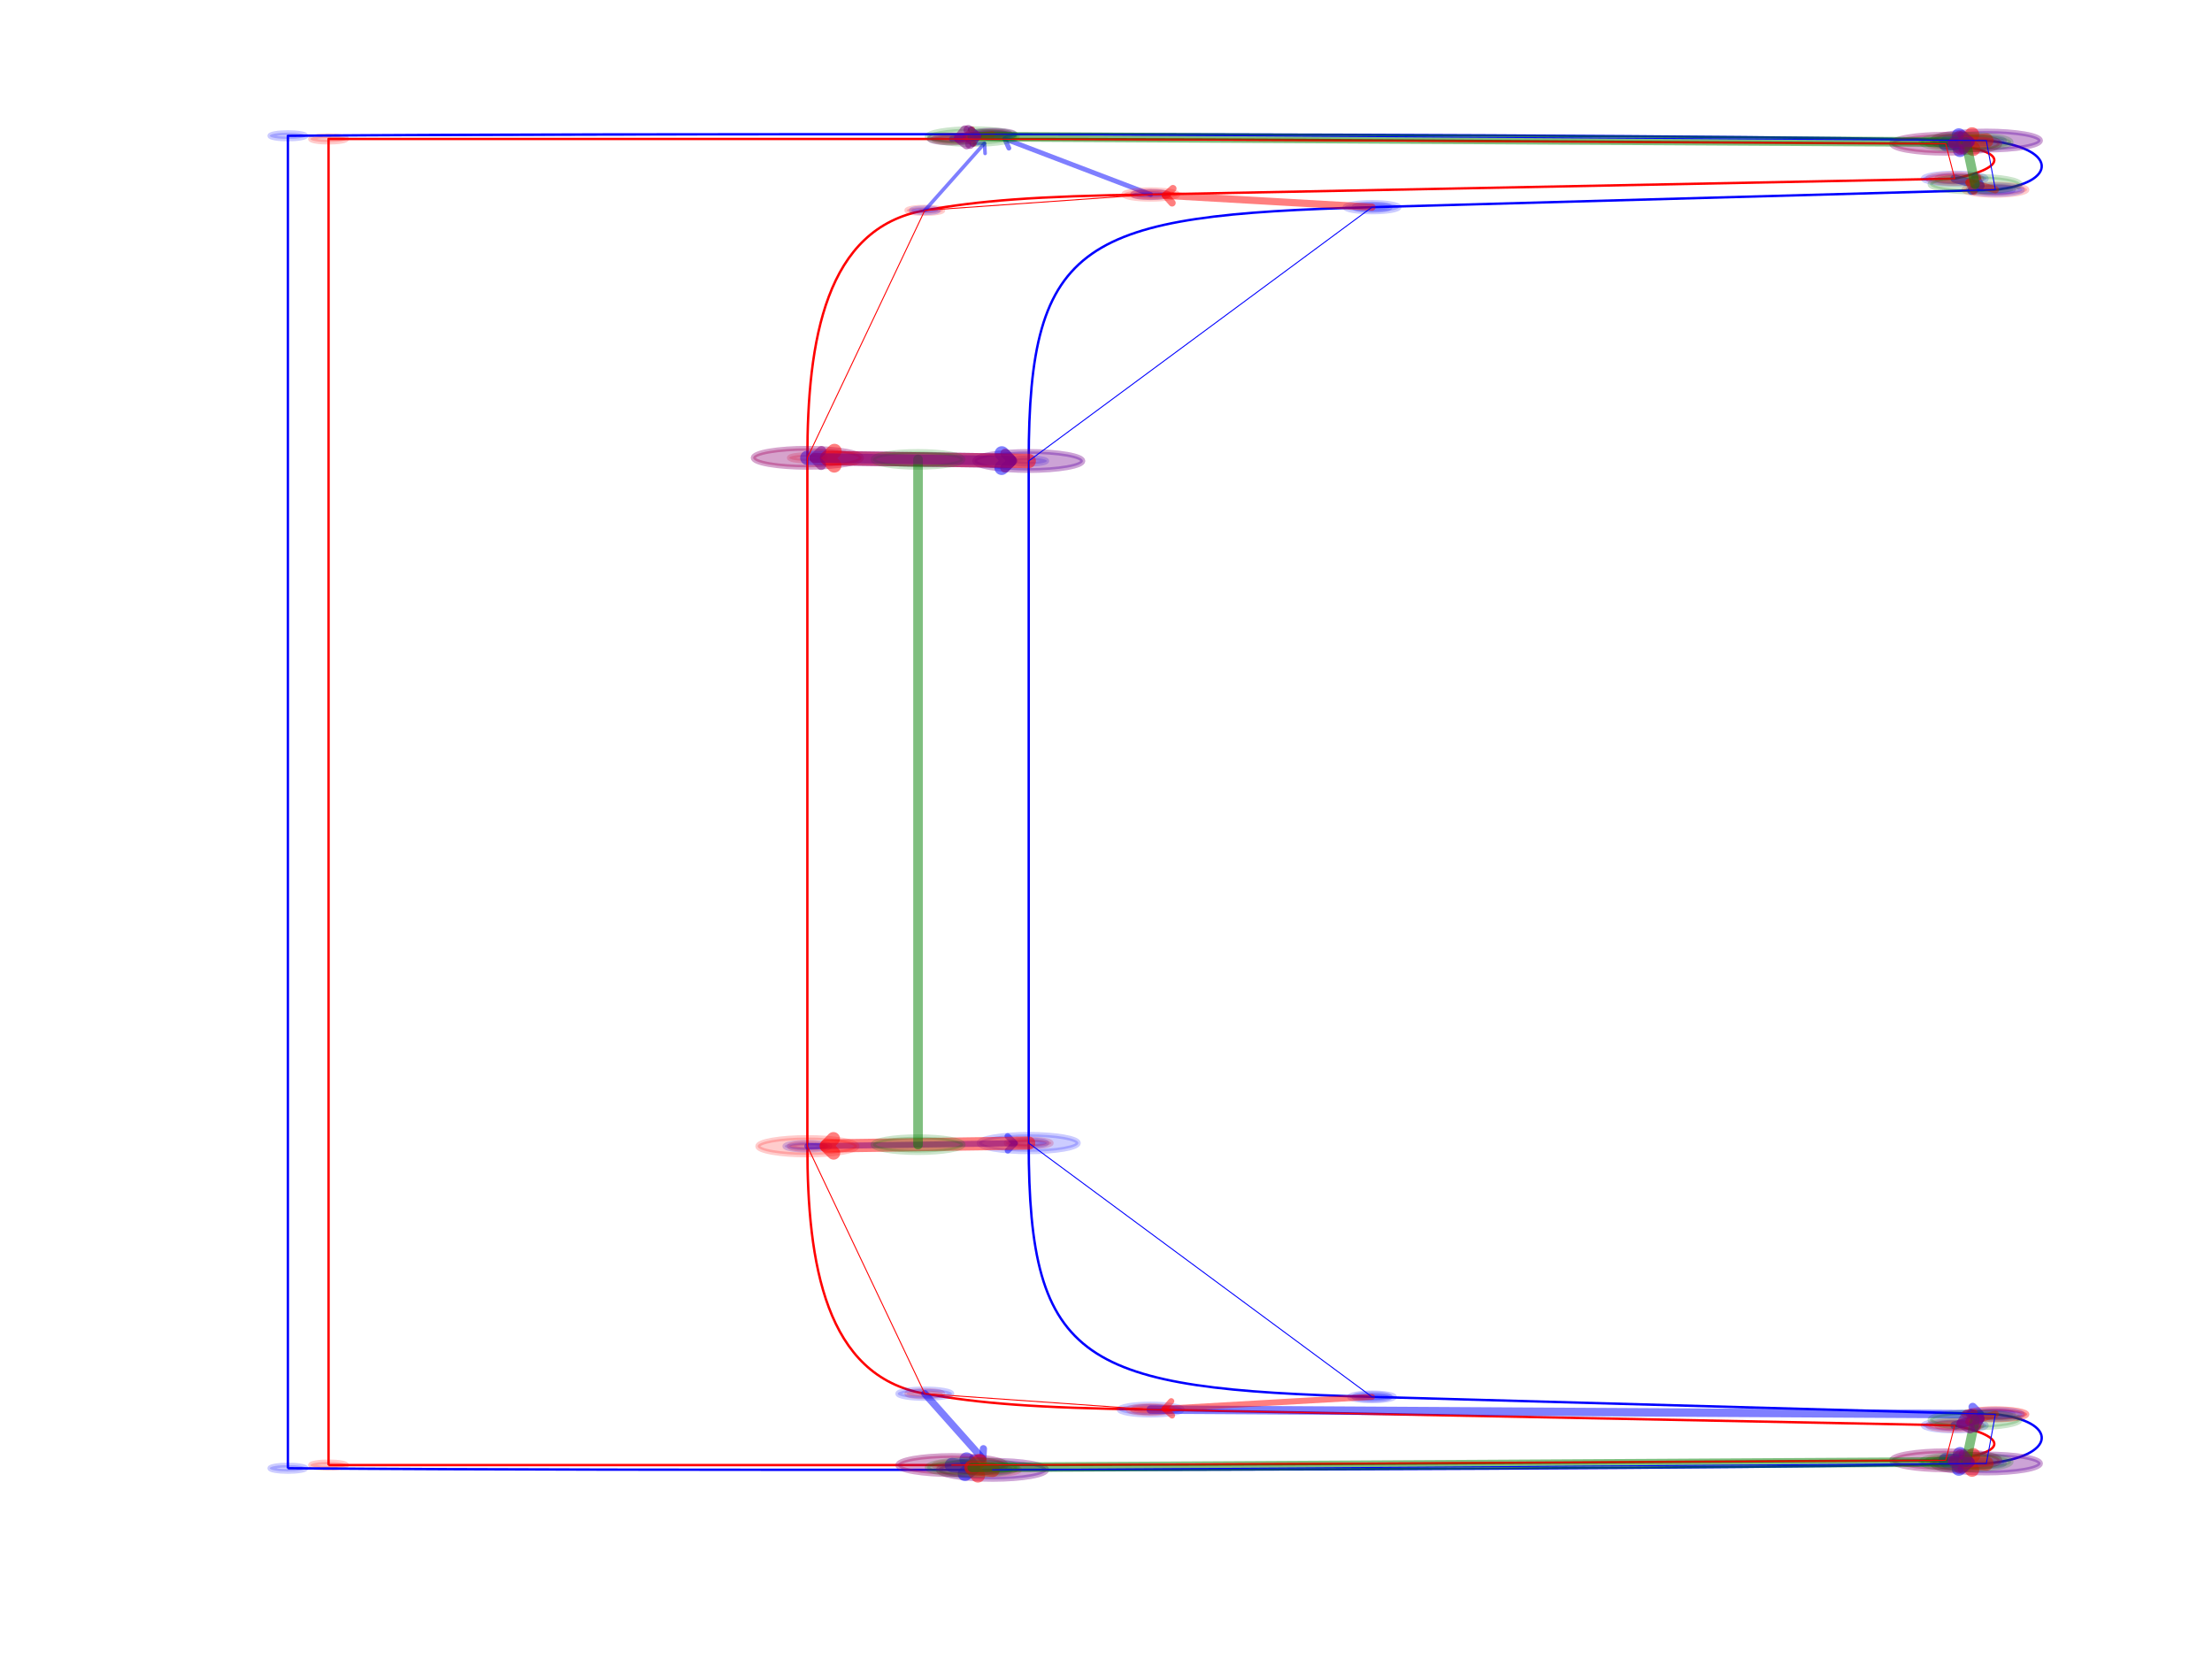 <?xml version="1.0" encoding="utf-8" standalone="no"?>
<!DOCTYPE svg PUBLIC "-//W3C//DTD SVG 1.1//EN"
  "http://www.w3.org/Graphics/SVG/1.1/DTD/svg11.dtd">
<!-- Created with matplotlib (http://matplotlib.org/) -->
<svg height="345.6pt" version="1.1" viewBox="0 0 460.8 345.6" width="460.8pt" xmlns="http://www.w3.org/2000/svg" xmlns:xlink="http://www.w3.org/1999/xlink">
 <defs>
  <style type="text/css">
*{stroke-linecap:butt;stroke-linejoin:round;}
  </style>
 </defs>
 <g id="figure_1">
  <g id="patch_1">
   <path d="M 0 345.6 
L 460.8 345.6 
L 460.8 0 
L 0 0 
z
" style="fill:#ffffff;"/>
  </g>
  <g id="axes_1">
   <g id="patch_2">
    <path clip-path="url(#pc1a2b2e5ee)" d="M 68.441 305.863 
C 69.44 305.863 70.397 305.793 71.103 305.669 
C 71.809 305.545 72.206 305.377 72.206 305.202 
C 72.206 305.026 71.809 304.858 71.103 304.734 
C 70.397 304.61 69.44 304.541 68.441 304.541 
C 67.443 304.541 66.486 304.61 65.78 304.734 
C 65.074 304.858 64.677 305.026 64.677 305.202 
C 64.677 305.377 65.074 305.545 65.78 305.669 
C 66.486 305.793 67.443 305.863 68.441 305.863 
z
" style="fill:#ff0000;opacity:0.2;stroke:#ff0000;stroke-linejoin:miter;"/>
   </g>
   <g id="patch_3">
    <path clip-path="url(#pc1a2b2e5ee)" d="M 68.441 29.611 
C 69.44 29.611 70.397 29.541 71.103 29.417 
C 71.809 29.293 72.206 29.125 72.206 28.95 
C 72.206 28.775 71.809 28.607 71.103 28.483 
C 70.397 28.359 69.44 28.289 68.441 28.289 
C 67.443 28.289 66.486 28.359 65.78 28.483 
C 65.074 28.607 64.677 28.775 64.677 28.95 
C 64.677 29.125 65.074 29.293 65.78 29.417 
C 66.486 29.541 67.443 29.611 68.441 29.611 
z
" style="fill:#ff0000;opacity:0.2;stroke:#ff0000;stroke-linejoin:miter;"/>
   </g>
   <g id="patch_4">
    <path clip-path="url(#pc1a2b2e5ee)" d="M 198.301 29.611 
C 199.299 29.611 200.256 29.541 200.962 29.417 
C 201.668 29.293 202.065 29.125 202.065 28.95 
C 202.065 28.775 201.668 28.607 200.962 28.483 
C 200.256 28.359 199.299 28.289 198.301 28.289 
C 197.303 28.289 196.345 28.359 195.639 28.483 
C 194.933 28.607 194.537 28.775 194.537 28.95 
C 194.537 29.125 194.933 29.293 195.639 29.417 
C 196.345 29.541 197.303 29.611 198.301 29.611 
z
" style="fill:#ff0000;opacity:0.2;stroke:#ff0000;stroke-linejoin:miter;"/>
   </g>
   <g id="patch_5">
    <path clip-path="url(#pc1a2b2e5ee)" d="M 405.323 30.602 
C 406.321 30.602 407.279 30.533 407.984 30.409 
C 408.69 30.285 409.087 30.117 409.087 29.941 
C 409.087 29.766 408.69 29.598 407.984 29.474 
C 407.279 29.35 406.321 29.28 405.323 29.28 
C 404.325 29.28 403.367 29.35 402.661 29.474 
C 401.955 29.598 401.559 29.766 401.559 29.941 
C 401.559 30.117 401.955 30.285 402.661 30.409 
C 403.367 30.533 404.325 30.602 405.323 30.602 
z
" style="fill:#ff0000;opacity:0.2;stroke:#ff0000;stroke-linejoin:miter;"/>
   </g>
   <g id="patch_6">
    <path clip-path="url(#pc1a2b2e5ee)" d="M 407.205 37.872 
C 408.203 37.872 409.161 37.802 409.866 37.678 
C 410.572 37.555 410.969 37.386 410.969 37.211 
C 410.969 37.036 410.572 36.868 409.866 36.744 
C 409.161 36.62 408.203 36.55 407.205 36.55 
C 406.207 36.55 405.249 36.62 404.543 36.744 
C 403.837 36.868 403.441 37.036 403.441 37.211 
C 403.441 37.386 403.837 37.555 404.543 37.678 
C 405.249 37.802 406.207 37.872 407.205 37.872 
z
" style="fill:#ff0000;opacity:0.2;stroke:#ff0000;stroke-linejoin:miter;"/>
   </g>
   <g id="patch_7">
    <path clip-path="url(#pc1a2b2e5ee)" d="M 239.705 41.176 
C 240.703 41.176 241.661 41.107 242.367 40.983 
C 243.073 40.859 243.469 40.691 243.469 40.516 
C 243.469 40.34 243.073 40.172 242.367 40.048 
C 241.661 39.924 240.703 39.855 239.705 39.855 
C 238.707 39.855 237.749 39.924 237.044 40.048 
C 236.338 40.172 235.941 40.34 235.941 40.516 
C 235.941 40.691 236.338 40.859 237.044 40.983 
C 237.749 41.107 238.707 41.176 239.705 41.176 
z
" style="fill:#ff0000;opacity:0.2;stroke:#ff0000;stroke-linejoin:miter;"/>
   </g>
   <g id="patch_8">
    <path clip-path="url(#pc1a2b2e5ee)" d="M 192.655 44.481 
C 193.653 44.481 194.61 44.411 195.316 44.287 
C 196.022 44.163 196.419 43.995 196.419 43.82 
C 196.419 43.645 196.022 43.477 195.316 43.353 
C 194.61 43.229 193.653 43.159 192.655 43.159 
C 191.656 43.159 190.699 43.229 189.993 43.353 
C 189.287 43.477 188.891 43.645 188.891 43.82 
C 188.891 43.995 189.287 44.163 189.993 44.287 
C 190.699 44.411 191.656 44.481 192.655 44.481 
z
" style="fill:#ff0000;opacity:0.2;stroke:#ff0000;stroke-linejoin:miter;"/>
   </g>
   <g id="patch_9">
    <path clip-path="url(#pc1a2b2e5ee)" d="M 168.188 96.03 
C 169.187 96.03 170.144 95.961 170.85 95.837 
C 171.556 95.713 171.952 95.545 171.952 95.369 
C 171.952 95.194 171.556 95.026 170.85 94.902 
C 170.144 94.778 169.187 94.709 168.188 94.709 
C 167.19 94.709 166.233 94.778 165.527 94.902 
C 164.821 95.026 164.424 95.194 164.424 95.369 
C 164.424 95.545 164.821 95.713 165.527 95.837 
C 166.233 95.961 167.19 96.03 168.188 96.03 
z
" style="fill:#ff0000;opacity:0.2;stroke:#ff0000;stroke-linejoin:miter;"/>
   </g>
   <g id="patch_10">
    <path clip-path="url(#pc1a2b2e5ee)" d="M 168.188 239.443 
C 169.187 239.443 170.144 239.374 170.85 239.25 
C 171.556 239.126 171.952 238.958 171.952 238.782 
C 171.952 238.607 171.556 238.439 170.85 238.315 
C 170.144 238.191 169.187 238.121 168.188 238.121 
C 167.19 238.121 166.233 238.191 165.527 238.315 
C 164.821 238.439 164.424 238.607 164.424 238.782 
C 164.424 238.958 164.821 239.126 165.527 239.25 
C 166.233 239.374 167.19 239.443 168.188 239.443 
z
" style="fill:#ff0000;opacity:0.2;stroke:#ff0000;stroke-linejoin:miter;"/>
   </g>
   <g id="patch_11">
    <path clip-path="url(#pc1a2b2e5ee)" d="M 192.655 290.993 
C 193.653 290.993 194.61 290.923 195.316 290.799 
C 196.022 290.675 196.419 290.507 196.419 290.332 
C 196.419 290.156 196.022 289.988 195.316 289.864 
C 194.61 289.74 193.653 289.671 192.655 289.671 
C 191.656 289.671 190.699 289.74 189.993 289.864 
C 189.287 289.988 188.891 290.156 188.891 290.332 
C 188.891 290.507 189.287 290.675 189.993 290.799 
C 190.699 290.923 191.656 290.993 192.655 290.993 
z
" style="fill:#ff0000;opacity:0.2;stroke:#ff0000;stroke-linejoin:miter;"/>
   </g>
   <g id="patch_12">
    <path clip-path="url(#pc1a2b2e5ee)" d="M 239.705 294.297 
C 240.703 294.297 241.661 294.227 242.367 294.103 
C 243.073 293.98 243.469 293.811 243.469 293.636 
C 243.469 293.461 243.073 293.293 242.367 293.169 
C 241.661 293.045 240.703 292.975 239.705 292.975 
C 238.707 292.975 237.749 293.045 237.044 293.169 
C 236.338 293.293 235.941 293.461 235.941 293.636 
C 235.941 293.811 236.338 293.98 237.044 294.103 
C 237.749 294.227 238.707 294.297 239.705 294.297 
z
" style="fill:#ff0000;opacity:0.2;stroke:#ff0000;stroke-linejoin:miter;"/>
   </g>
   <g id="patch_13">
    <path clip-path="url(#pc1a2b2e5ee)" d="M 407.205 297.601 
C 408.203 297.601 409.161 297.532 409.866 297.408 
C 410.572 297.284 410.969 297.116 410.969 296.941 
C 410.969 296.765 410.572 296.597 409.866 296.473 
C 409.161 296.349 408.203 296.28 407.205 296.28 
C 406.207 296.28 405.249 296.349 404.543 296.473 
C 403.837 296.597 403.441 296.765 403.441 296.941 
C 403.441 297.116 403.837 297.284 404.543 297.408 
C 405.249 297.532 406.207 297.601 407.205 297.601 
z
" style="fill:#ff0000;opacity:0.2;stroke:#ff0000;stroke-linejoin:miter;"/>
   </g>
   <g id="patch_14">
    <path clip-path="url(#pc1a2b2e5ee)" d="M 405.323 304.871 
C 406.321 304.871 407.279 304.802 407.984 304.678 
C 408.69 304.554 409.087 304.386 409.087 304.21 
C 409.087 304.035 408.69 303.867 407.984 303.743 
C 407.279 303.619 406.321 303.549 405.323 303.549 
C 404.325 303.549 403.367 303.619 402.661 303.743 
C 401.955 303.867 401.559 304.035 401.559 304.21 
C 401.559 304.386 401.955 304.554 402.661 304.678 
C 403.367 304.802 404.325 304.871 405.323 304.871 
z
" style="fill:#ff0000;opacity:0.2;stroke:#ff0000;stroke-linejoin:miter;"/>
   </g>
   <g id="patch_15">
    <path clip-path="url(#pc1a2b2e5ee)" d="M 198.301 305.863 
C 199.299 305.863 200.256 305.793 200.962 305.669 
C 201.668 305.545 202.065 305.377 202.065 305.202 
C 202.065 305.026 201.668 304.858 200.962 304.734 
C 200.256 304.61 199.299 304.541 198.301 304.541 
C 197.303 304.541 196.345 304.61 195.639 304.734 
C 194.933 304.858 194.537 305.026 194.537 305.202 
C 194.537 305.377 194.933 305.545 195.639 305.669 
C 196.345 305.793 197.303 305.863 198.301 305.863 
z
" style="fill:#ff0000;opacity:0.2;stroke:#ff0000;stroke-linejoin:miter;"/>
   </g>
   <g id="patch_16">
    <path clip-path="url(#pc1a2b2e5ee)" d="M 59.972 306.523 
C 60.971 306.523 61.928 306.454 62.634 306.33 
C 63.34 306.206 63.736 306.038 63.736 305.863 
C 63.736 305.687 63.34 305.519 62.634 305.395 
C 61.928 305.271 60.971 305.202 59.972 305.202 
C 58.974 305.202 58.017 305.271 57.311 305.395 
C 56.605 305.519 56.208 305.687 56.208 305.863 
C 56.208 306.038 56.605 306.206 57.311 306.33 
C 58.017 306.454 58.974 306.523 59.972 306.523 
z
" style="fill:#0000ff;opacity:0.2;stroke:#0000ff;stroke-linejoin:miter;"/>
   </g>
   <g id="patch_17">
    <path clip-path="url(#pc1a2b2e5ee)" d="M 59.972 28.95 
C 60.971 28.95 61.928 28.88 62.634 28.756 
C 63.34 28.633 63.736 28.464 63.736 28.289 
C 63.736 28.114 63.34 27.946 62.634 27.822 
C 61.928 27.698 60.971 27.628 59.972 27.628 
C 58.974 27.628 58.017 27.698 57.311 27.822 
C 56.605 27.946 56.208 28.114 56.208 28.289 
C 56.208 28.464 56.605 28.633 57.311 28.756 
C 58.017 28.88 58.974 28.95 59.972 28.95 
z
" style="fill:#0000ff;opacity:0.2;stroke:#0000ff;stroke-linejoin:miter;"/>
   </g>
   <g id="patch_18">
    <path clip-path="url(#pc1a2b2e5ee)" d="M 206.77 28.62 
C 207.768 28.62 208.726 28.55 209.431 28.426 
C 210.137 28.302 210.534 28.134 210.534 27.959 
C 210.534 27.783 210.137 27.615 209.431 27.491 
C 208.726 27.367 207.768 27.298 206.77 27.298 
C 205.772 27.298 204.814 27.367 204.108 27.491 
C 203.402 27.615 203.006 27.783 203.006 27.959 
C 203.006 28.134 203.402 28.302 204.108 28.426 
C 204.814 28.55 205.772 28.62 206.77 28.62 
z
" style="fill:#0000ff;opacity:0.2;stroke:#0000ff;stroke-linejoin:miter;"/>
   </g>
   <g id="patch_19">
    <path clip-path="url(#pc1a2b2e5ee)" d="M 413.792 29.941 
C 414.79 29.941 415.748 29.872 416.453 29.748 
C 417.159 29.624 417.556 29.456 417.556 29.28 
C 417.556 29.105 417.159 28.937 416.453 28.813 
C 415.748 28.689 414.79 28.62 413.792 28.62 
C 412.794 28.62 411.836 28.689 411.13 28.813 
C 410.424 28.937 410.028 29.105 410.028 29.28 
C 410.028 29.456 410.424 29.624 411.13 29.748 
C 411.836 29.872 412.794 29.941 413.792 29.941 
z
" style="fill:#0000ff;opacity:0.2;stroke:#0000ff;stroke-linejoin:miter;"/>
   </g>
   <g id="patch_20">
    <path clip-path="url(#pc1a2b2e5ee)" d="M 415.674 40.185 
C 416.672 40.185 417.63 40.116 418.335 39.992 
C 419.041 39.868 419.438 39.7 419.438 39.524 
C 419.438 39.349 419.041 39.181 418.335 39.057 
C 417.63 38.933 416.672 38.863 415.674 38.863 
C 414.676 38.863 413.718 38.933 413.012 39.057 
C 412.306 39.181 411.91 39.349 411.91 39.524 
C 411.91 39.7 412.306 39.868 413.012 39.992 
C 413.718 40.116 414.676 40.185 415.674 40.185 
z
" style="fill:#0000ff;opacity:0.2;stroke:#0000ff;stroke-linejoin:miter;"/>
   </g>
   <g id="patch_21">
    <path clip-path="url(#pc1a2b2e5ee)" d="M 285.815 43.82 
C 286.813 43.82 287.77 43.75 288.476 43.626 
C 289.182 43.503 289.579 43.334 289.579 43.159 
C 289.579 42.984 289.182 42.816 288.476 42.692 
C 287.77 42.568 286.813 42.498 285.815 42.498 
C 284.816 42.498 283.859 42.568 283.153 42.692 
C 282.447 42.816 282.051 42.984 282.051 43.159 
C 282.051 43.334 282.447 43.503 283.153 43.626 
C 283.859 43.75 284.816 43.82 285.815 43.82 
z
" style="fill:#0000ff;opacity:0.2;stroke:#0000ff;stroke-linejoin:miter;"/>
   </g>
   <g id="patch_22">
    <path clip-path="url(#pc1a2b2e5ee)" d="M 214.298 96.691 
C 215.296 96.691 216.254 96.622 216.959 96.498 
C 217.665 96.374 218.062 96.206 218.062 96.03 
C 218.062 95.855 217.665 95.687 216.959 95.563 
C 216.254 95.439 215.296 95.369 214.298 95.369 
C 213.3 95.369 212.342 95.439 211.636 95.563 
C 210.93 95.687 210.534 95.855 210.534 96.03 
C 210.534 96.206 210.93 96.374 211.636 96.498 
C 212.342 96.622 213.3 96.691 214.298 96.691 
z
" style="fill:#0000ff;opacity:0.2;stroke:#0000ff;stroke-linejoin:miter;"/>
   </g>
   <g id="patch_23">
    <path clip-path="url(#pc1a2b2e5ee)" d="M 214.298 238.782 
C 215.296 238.782 216.254 238.713 216.959 238.589 
C 217.665 238.465 218.062 238.297 218.062 238.121 
C 218.062 237.946 217.665 237.778 216.959 237.654 
C 216.254 237.53 215.296 237.461 214.298 237.461 
C 213.3 237.461 212.342 237.53 211.636 237.654 
C 210.93 237.778 210.534 237.946 210.534 238.121 
C 210.534 238.297 210.93 238.465 211.636 238.589 
C 212.342 238.713 213.3 238.782 214.298 238.782 
z
" style="fill:#0000ff;opacity:0.2;stroke:#0000ff;stroke-linejoin:miter;"/>
   </g>
   <g id="patch_24">
    <path clip-path="url(#pc1a2b2e5ee)" d="M 285.815 291.653 
C 286.813 291.653 287.77 291.584 288.476 291.46 
C 289.182 291.336 289.579 291.168 289.579 290.993 
C 289.579 290.817 289.182 290.649 288.476 290.525 
C 287.77 290.401 286.813 290.332 285.815 290.332 
C 284.816 290.332 283.859 290.401 283.153 290.525 
C 282.447 290.649 282.051 290.817 282.051 290.993 
C 282.051 291.168 282.447 291.336 283.153 291.46 
C 283.859 291.584 284.816 291.653 285.815 291.653 
z
" style="fill:#0000ff;opacity:0.2;stroke:#0000ff;stroke-linejoin:miter;"/>
   </g>
   <g id="patch_25">
    <path clip-path="url(#pc1a2b2e5ee)" d="M 415.674 295.288 
C 416.672 295.288 417.63 295.219 418.335 295.095 
C 419.041 294.971 419.438 294.803 419.438 294.627 
C 419.438 294.452 419.041 294.284 418.335 294.16 
C 417.63 294.036 416.672 293.967 415.674 293.967 
C 414.676 293.967 413.718 294.036 413.012 294.16 
C 412.306 294.284 411.91 294.452 411.91 294.627 
C 411.91 294.803 412.306 294.971 413.012 295.095 
C 413.718 295.219 414.676 295.288 415.674 295.288 
z
" style="fill:#0000ff;opacity:0.2;stroke:#0000ff;stroke-linejoin:miter;"/>
   </g>
   <g id="patch_26">
    <path clip-path="url(#pc1a2b2e5ee)" d="M 413.792 305.532 
C 414.79 305.532 415.748 305.463 416.453 305.339 
C 417.159 305.215 417.556 305.047 417.556 304.871 
C 417.556 304.696 417.159 304.528 416.453 304.404 
C 415.748 304.28 414.79 304.21 413.792 304.21 
C 412.794 304.21 411.836 304.28 411.13 304.404 
C 410.424 304.528 410.028 304.696 410.028 304.871 
C 410.028 305.047 410.424 305.215 411.13 305.339 
C 411.836 305.463 412.794 305.532 413.792 305.532 
z
" style="fill:#0000ff;opacity:0.2;stroke:#0000ff;stroke-linejoin:miter;"/>
   </g>
   <g id="patch_27">
    <path clip-path="url(#pc1a2b2e5ee)" d="M 206.77 306.854 
C 207.768 306.854 208.726 306.784 209.431 306.66 
C 210.137 306.536 210.534 306.368 210.534 306.193 
C 210.534 306.018 210.137 305.85 209.431 305.726 
C 208.726 305.602 207.768 305.532 206.77 305.532 
C 205.772 305.532 204.814 305.602 204.108 305.726 
C 203.402 305.85 203.006 306.018 203.006 306.193 
C 203.006 306.368 203.402 306.536 204.108 306.66 
C 204.814 306.784 205.772 306.854 206.77 306.854 
z
" style="fill:#0000ff;opacity:0.2;stroke:#0000ff;stroke-linejoin:miter;"/>
   </g>
   <g id="patch_28">
    <path clip-path="url(#pc1a2b2e5ee)" d="M 68.441 305.202 
L 68.441 28.95 
L 198.301 28.95 
C 267.935 28.95 335.688 29.611 405.323 29.941 
C 418.497 31.263 418.497 34.898 407.205 37.211 
L 239.705 40.516 
C 215.239 40.846 203.947 41.837 192.655 43.82 
C 171.952 47.455 168.188 70.916 168.188 95.369 
L 168.188 238.782 
C 168.188 263.235 171.952 286.697 192.655 290.332 
C 203.947 292.314 215.239 293.306 239.705 293.636 
L 407.205 296.941 
C 418.497 299.254 418.497 302.889 405.323 304.21 
C 335.688 304.541 267.935 305.202 198.301 305.202 
L 68.441 305.202 
" style="fill:none;stroke:#ff0000;stroke-linejoin:miter;stroke-width:0.5;"/>
   </g>
   <g id="patch_29">
    <path clip-path="url(#pc1a2b2e5ee)" d="M 59.972 305.863 
L 59.972 28.289 
C 103.259 27.959 144.663 27.959 206.77 27.959 
C 310.281 27.959 385.562 28.62 413.792 29.28 
C 428.848 30.602 428.848 38.202 415.674 39.524 
L 285.815 43.159 
C 225.59 44.811 214.298 49.768 214.298 96.03 
L 214.298 238.121 
C 214.298 284.384 225.59 289.34 285.815 290.993 
L 415.674 294.627 
C 428.848 295.949 428.848 303.549 413.792 304.871 
C 385.562 305.532 310.281 306.193 206.77 306.193 
C 144.663 306.193 103.259 306.193 59.972 305.863 
" style="fill:none;stroke:#0000ff;stroke-linejoin:miter;stroke-width:0.5;"/>
   </g>
   <g id="patch_30">
    <path clip-path="url(#pc1a2b2e5ee)" d="M 198.301 29.776 
C 199.549 29.776 200.745 29.689 201.628 29.534 
C 202.51 29.379 203.006 29.169 203.006 28.95 
C 203.006 28.731 202.51 28.521 201.628 28.366 
C 200.745 28.211 199.549 28.124 198.301 28.124 
C 197.053 28.124 195.856 28.211 194.974 28.366 
C 194.091 28.521 193.596 28.731 193.596 28.95 
C 193.596 29.169 194.091 29.379 194.974 29.534 
C 195.856 29.689 197.053 29.776 198.301 29.776 
z
" style="fill:#0000ff;opacity:0.2;stroke:#0000ff;stroke-linejoin:miter;"/>
   </g>
   <g id="patch_31">
    <path clip-path="url(#pc1a2b2e5ee)" d="M 206.77 28.785 
C 208.018 28.785 209.214 28.698 210.097 28.543 
C 210.979 28.388 211.475 28.178 211.475 27.959 
C 211.475 27.74 210.979 27.529 210.097 27.375 
C 209.214 27.22 208.018 27.133 206.77 27.133 
C 205.522 27.133 204.325 27.22 203.443 27.375 
C 202.561 27.529 202.065 27.74 202.065 27.959 
C 202.065 28.178 202.561 28.388 203.443 28.543 
C 204.325 28.698 205.522 28.785 206.77 28.785 
z
" style="fill:#ff0000;opacity:0.2;stroke:#ff0000;stroke-linejoin:miter;"/>
   </g>
   <g id="patch_32">
    <path d="M 198.301 28.95 
Q 201.541 28.571 203.903 28.294 
" style="fill:none;opacity:0.5;stroke:#0000ff;stroke-linecap:round;stroke-width:1.25;"/>
    <path d="M 202.239 26.979 
L 203.903 28.294 
L 202.587 29.959 
" style="fill:none;opacity:0.5;stroke:#0000ff;stroke-linecap:round;stroke-width:1.25;"/>
   </g>
   <g id="patch_33">
    <path clip-path="url(#pc1a2b2e5ee)" d="M 405.323 31.924 
C 408.317 31.924 411.19 31.715 413.308 31.343 
C 415.425 30.972 416.615 30.467 416.615 29.941 
C 416.615 29.416 415.425 28.911 413.308 28.539 
C 411.19 28.168 408.317 27.959 405.323 27.959 
C 402.328 27.959 399.456 28.168 397.338 28.539 
C 395.22 28.911 394.031 29.416 394.031 29.941 
C 394.031 30.467 395.22 30.972 397.338 31.343 
C 399.456 31.715 402.328 31.924 405.323 31.924 
z
" style="fill:#0000ff;opacity:0.2;stroke:#0000ff;stroke-linejoin:miter;"/>
   </g>
   <g id="patch_34">
    <path clip-path="url(#pc1a2b2e5ee)" d="M 413.792 31.263 
C 416.787 31.263 419.659 31.054 421.777 30.682 
C 423.894 30.311 425.084 29.806 425.084 29.28 
C 425.084 28.755 423.894 28.25 421.777 27.879 
C 419.659 27.507 416.787 27.298 413.792 27.298 
C 410.797 27.298 407.925 27.507 405.807 27.879 
C 403.69 28.25 402.5 28.755 402.5 29.28 
C 402.5 29.806 403.69 30.311 405.807 30.682 
C 407.925 31.054 410.797 31.263 413.792 31.263 
z
" style="fill:#ff0000;opacity:0.2;stroke:#ff0000;stroke-linejoin:miter;"/>
   </g>
   <g id="patch_35">
    <path d="M 405.323 29.941 
Q 408.559 29.689 409.68 29.601 
" style="fill:none;opacity:0.5;stroke:#0000ff;stroke-linecap:round;stroke-width:3;"/>
    <path d="M 408.067 28.223 
L 409.68 29.601 
L 408.301 31.214 
" style="fill:none;opacity:0.5;stroke:#0000ff;stroke-linecap:round;stroke-width:3;"/>
   </g>
   <g id="patch_36">
    <path clip-path="url(#pc1a2b2e5ee)" d="M 407.205 38.368 
C 408.952 38.368 410.627 38.246 411.863 38.029 
C 413.098 37.812 413.792 37.518 413.792 37.211 
C 413.792 36.904 413.098 36.61 411.863 36.393 
C 410.627 36.176 408.952 36.055 407.205 36.055 
C 405.458 36.055 403.782 36.176 402.547 36.393 
C 401.312 36.61 400.618 36.904 400.618 37.211 
C 400.618 37.518 401.312 37.812 402.547 38.029 
C 403.782 38.246 405.458 38.368 407.205 38.368 
z
" style="fill:#0000ff;opacity:0.2;stroke:#0000ff;stroke-linejoin:miter;"/>
   </g>
   <g id="patch_37">
    <path clip-path="url(#pc1a2b2e5ee)" d="M 415.674 40.681 
C 417.421 40.681 419.096 40.559 420.332 40.342 
C 421.567 40.125 422.261 39.831 422.261 39.524 
C 422.261 39.218 421.567 38.923 420.332 38.706 
C 419.096 38.49 417.421 38.368 415.674 38.368 
C 413.927 38.368 412.251 38.49 411.016 38.706 
C 409.781 38.923 409.087 39.218 409.087 39.524 
C 409.087 39.831 409.781 40.125 411.016 40.342 
C 412.251 40.559 413.927 40.681 415.674 40.681 
z
" style="fill:#ff0000;opacity:0.2;stroke:#ff0000;stroke-linejoin:miter;"/>
   </g>
   <g id="patch_38">
    <path d="M 407.205 37.211 
Q 410.474 38.104 412.549 38.671 
" style="fill:none;opacity:0.5;stroke:#0000ff;stroke-linecap:round;stroke-width:1.75;"/>
    <path d="M 411.497 36.829 
L 412.549 38.671 
L 410.707 39.723 
" style="fill:none;opacity:0.5;stroke:#0000ff;stroke-linecap:round;stroke-width:1.75;"/>
   </g>
   <g id="patch_39">
    <path clip-path="url(#pc1a2b2e5ee)" d="M 239.705 41.176 
C 240.703 41.176 241.661 41.107 242.367 40.983 
C 243.073 40.859 243.469 40.691 243.469 40.516 
C 243.469 40.34 243.073 40.172 242.367 40.048 
C 241.661 39.924 240.703 39.855 239.705 39.855 
C 238.707 39.855 237.749 39.924 237.044 40.048 
C 236.338 40.172 235.941 40.34 235.941 40.516 
C 235.941 40.691 236.338 40.859 237.044 40.983 
C 237.749 41.107 238.707 41.176 239.705 41.176 
z
" style="fill:#0000ff;opacity:0.2;stroke:#0000ff;stroke-linejoin:miter;"/>
   </g>
   <g id="patch_40">
    <path clip-path="url(#pc1a2b2e5ee)" d="M 206.77 28.62 
C 207.768 28.62 208.726 28.55 209.431 28.426 
C 210.137 28.302 210.534 28.134 210.534 27.959 
C 210.534 27.783 210.137 27.615 209.431 27.491 
C 208.726 27.367 207.768 27.298 206.77 27.298 
C 205.772 27.298 204.814 27.367 204.108 27.491 
C 203.402 27.615 203.006 27.783 203.006 27.959 
C 203.006 28.134 203.402 28.302 204.108 28.426 
C 204.814 28.55 205.772 28.62 206.77 28.62 
z
" style="fill:#ff0000;opacity:0.2;stroke:#ff0000;stroke-linejoin:miter;"/>
   </g>
   <g id="patch_41">
    <path d="M 239.705 40.516 
Q 224.172 34.594 209.3 28.923 
" style="fill:none;opacity:0.5;stroke:#0000ff;stroke-linecap:round;"/>
    <path d="M 210.167 30.859 
L 209.3 28.923 
L 211.236 28.056 
" style="fill:none;opacity:0.5;stroke:#0000ff;stroke-linecap:round;"/>
   </g>
   <g id="patch_42">
    <path clip-path="url(#pc1a2b2e5ee)" d="M 192.655 44.316 
C 193.403 44.316 194.121 44.263 194.651 44.171 
C 195.18 44.078 195.478 43.951 195.478 43.82 
C 195.478 43.689 195.18 43.562 194.651 43.47 
C 194.121 43.377 193.403 43.324 192.655 43.324 
C 191.906 43.324 191.188 43.377 190.659 43.47 
C 190.129 43.562 189.832 43.689 189.832 43.82 
C 189.832 43.951 190.129 44.078 190.659 44.171 
C 191.188 44.263 191.906 44.316 192.655 44.316 
z
" style="fill:#0000ff;opacity:0.2;stroke:#0000ff;stroke-linejoin:miter;"/>
   </g>
   <g id="patch_43">
    <path clip-path="url(#pc1a2b2e5ee)" d="M 206.77 28.454 
C 207.519 28.454 208.237 28.402 208.766 28.309 
C 209.295 28.216 209.593 28.09 209.593 27.959 
C 209.593 27.827 209.295 27.701 208.766 27.608 
C 208.237 27.515 207.519 27.463 206.77 27.463 
C 206.021 27.463 205.303 27.515 204.774 27.608 
C 204.244 27.701 203.947 27.827 203.947 27.959 
C 203.947 28.09 204.244 28.216 204.774 28.309 
C 205.303 28.402 206.021 28.454 206.77 28.454 
z
" style="fill:#ff0000;opacity:0.2;stroke:#ff0000;stroke-linejoin:miter;"/>
   </g>
   <g id="patch_44">
    <path d="M 192.655 43.82 
Q 199.048 36.636 205.089 29.848 
" style="fill:none;opacity:0.5;stroke:#0000ff;stroke-linecap:round;stroke-width:0.75;"/>
    <path d="M 202.971 29.971 
L 205.089 29.848 
L 205.212 31.965 
" style="fill:none;opacity:0.5;stroke:#0000ff;stroke-linecap:round;stroke-width:0.75;"/>
   </g>
   <g id="patch_45">
    <path clip-path="url(#pc1a2b2e5ee)" d="M 168.188 97.352 
C 171.183 97.352 174.056 97.143 176.173 96.771 
C 178.291 96.4 179.481 95.895 179.481 95.369 
C 179.481 94.844 178.291 94.339 176.173 93.967 
C 174.056 93.596 171.183 93.387 168.188 93.387 
C 165.194 93.387 162.321 93.596 160.204 93.967 
C 158.086 94.339 156.896 94.844 156.896 95.369 
C 156.896 95.895 158.086 96.4 160.204 96.771 
C 162.321 97.143 165.194 97.352 168.188 97.352 
z
" style="fill:#0000ff;opacity:0.2;stroke:#0000ff;stroke-linejoin:miter;"/>
   </g>
   <g id="patch_46">
    <path clip-path="url(#pc1a2b2e5ee)" d="M 214.298 98.013 
C 217.293 98.013 220.165 97.804 222.283 97.432 
C 224.4 97.06 225.59 96.556 225.59 96.03 
C 225.59 95.504 224.4 95 222.283 94.628 
C 220.165 94.257 217.293 94.048 214.298 94.048 
C 211.303 94.048 208.431 94.257 206.313 94.628 
C 204.196 95 203.006 95.504 203.006 96.03 
C 203.006 96.556 204.196 97.06 206.313 97.432 
C 208.431 97.804 211.303 98.013 214.298 98.013 
z
" style="fill:#ff0000;opacity:0.2;stroke:#ff0000;stroke-linejoin:miter;"/>
   </g>
   <g id="patch_47">
    <path d="M 168.188 95.369 
Q 190.243 95.686 210.176 95.971 
" style="fill:none;opacity:0.5;stroke:#0000ff;stroke-linecap:round;stroke-width:3;"/>
    <path d="M 208.697 94.45 
L 210.176 95.971 
L 208.654 97.45 
" style="fill:none;opacity:0.5;stroke:#0000ff;stroke-linecap:round;stroke-width:3;"/>
   </g>
   <g id="patch_48">
    <path clip-path="url(#pc1a2b2e5ee)" d="M 168.188 239.608 
C 169.436 239.608 170.633 239.521 171.515 239.367 
C 172.398 239.212 172.894 239.001 172.894 238.782 
C 172.894 238.563 172.398 238.353 171.515 238.198 
C 170.633 238.043 169.436 237.956 168.188 237.956 
C 166.941 237.956 165.744 238.043 164.861 238.198 
C 163.979 238.353 163.483 238.563 163.483 238.782 
C 163.483 239.001 163.979 239.212 164.861 239.367 
C 165.744 239.521 166.941 239.608 168.188 239.608 
z
" style="fill:#0000ff;opacity:0.2;stroke:#0000ff;stroke-linejoin:miter;"/>
   </g>
   <g id="patch_49">
    <path clip-path="url(#pc1a2b2e5ee)" d="M 214.298 238.948 
C 215.546 238.948 216.743 238.861 217.625 238.706 
C 218.507 238.551 219.003 238.341 219.003 238.121 
C 219.003 237.902 218.507 237.692 217.625 237.537 
C 216.743 237.382 215.546 237.295 214.298 237.295 
C 213.05 237.295 211.853 237.382 210.971 237.537 
C 210.089 237.692 209.593 237.902 209.593 238.121 
C 209.593 238.341 210.089 238.551 210.971 238.706 
C 211.853 238.861 213.05 238.948 214.298 238.948 
z
" style="fill:#ff0000;opacity:0.2;stroke:#ff0000;stroke-linejoin:miter;"/>
   </g>
   <g id="patch_50">
    <path d="M 168.188 238.782 
Q 190.243 238.466 211.413 238.163 
" style="fill:none;opacity:0.5;stroke:#0000ff;stroke-linecap:round;stroke-width:1.25;"/>
    <path d="M 209.892 236.684 
L 211.413 238.163 
L 209.935 239.684 
" style="fill:none;opacity:0.5;stroke:#0000ff;stroke-linecap:round;stroke-width:1.25;"/>
   </g>
   <g id="patch_51">
    <path clip-path="url(#pc1a2b2e5ee)" d="M 192.655 291.323 
C 194.152 291.323 195.588 291.219 196.647 291.033 
C 197.706 290.847 198.301 290.595 198.301 290.332 
C 198.301 290.069 197.706 289.817 196.647 289.631 
C 195.588 289.445 194.152 289.34 192.655 289.34 
C 191.157 289.34 189.721 289.445 188.662 289.631 
C 187.604 289.817 187.009 290.069 187.009 290.332 
C 187.009 290.595 187.604 290.847 188.662 291.033 
C 189.721 291.219 191.157 291.323 192.655 291.323 
z
" style="fill:#0000ff;opacity:0.2;stroke:#0000ff;stroke-linejoin:miter;"/>
   </g>
   <g id="patch_52">
    <path clip-path="url(#pc1a2b2e5ee)" d="M 206.77 307.184 
C 208.267 307.184 209.703 307.08 210.762 306.894 
C 211.821 306.708 212.416 306.456 212.416 306.193 
C 212.416 305.93 211.821 305.678 210.762 305.492 
C 209.703 305.306 208.267 305.202 206.77 305.202 
C 205.272 305.202 203.836 305.306 202.777 305.492 
C 201.719 305.678 201.124 305.93 201.124 306.193 
C 201.124 306.456 201.719 306.708 202.777 306.894 
C 203.836 307.08 205.272 307.184 206.77 307.184 
z
" style="fill:#ff0000;opacity:0.2;stroke:#ff0000;stroke-linejoin:miter;"/>
   </g>
   <g id="patch_53">
    <path d="M 192.655 290.332 
Q 199.048 297.516 204.736 303.908 
" style="fill:none;opacity:0.5;stroke:#0000ff;stroke-linecap:round;stroke-width:1.5;"/>
    <path d="M 204.86 301.79 
L 204.736 303.908 
L 202.619 303.785 
" style="fill:none;opacity:0.5;stroke:#0000ff;stroke-linecap:round;stroke-width:1.5;"/>
   </g>
   <g id="patch_54">
    <path clip-path="url(#pc1a2b2e5ee)" d="M 239.705 294.793 
C 241.452 294.793 243.128 294.671 244.363 294.454 
C 245.598 294.237 246.292 293.943 246.292 293.636 
C 246.292 293.329 245.598 293.035 244.363 292.818 
C 243.128 292.601 241.452 292.48 239.705 292.48 
C 237.958 292.48 236.283 292.601 235.047 292.818 
C 233.812 293.035 233.118 293.329 233.118 293.636 
C 233.118 293.943 233.812 294.237 235.047 294.454 
C 236.283 294.671 237.958 294.793 239.705 294.793 
z
" style="fill:#0000ff;opacity:0.2;stroke:#0000ff;stroke-linejoin:miter;"/>
   </g>
   <g id="patch_55">
    <path clip-path="url(#pc1a2b2e5ee)" d="M 415.674 295.784 
C 417.421 295.784 419.096 295.662 420.332 295.445 
C 421.567 295.228 422.261 294.934 422.261 294.627 
C 422.261 294.321 421.567 294.027 420.332 293.81 
C 419.096 293.593 417.421 293.471 415.674 293.471 
C 413.927 293.471 412.251 293.593 411.016 293.81 
C 409.781 294.027 409.087 294.321 409.087 294.627 
C 409.087 294.934 409.781 295.228 411.016 295.445 
C 412.251 295.662 413.927 295.784 415.674 295.784 
z
" style="fill:#ff0000;opacity:0.2;stroke:#ff0000;stroke-linejoin:miter;"/>
   </g>
   <g id="patch_56">
    <path d="M 239.705 293.636 
Q 326.689 294.126 412.436 294.609 
" style="fill:none;opacity:0.5;stroke:#0000ff;stroke-linecap:round;stroke-width:1.75;"/>
    <path d="M 410.945 293.101 
L 412.436 294.609 
L 410.928 296.101 
" style="fill:none;opacity:0.5;stroke:#0000ff;stroke-linecap:round;stroke-width:1.75;"/>
   </g>
   <g id="patch_57">
    <path clip-path="url(#pc1a2b2e5ee)" d="M 407.205 298.097 
C 408.952 298.097 410.627 297.975 411.863 297.758 
C 413.098 297.542 413.792 297.247 413.792 296.941 
C 413.792 296.634 413.098 296.34 411.863 296.123 
C 410.627 295.906 408.952 295.784 407.205 295.784 
C 405.458 295.784 403.782 295.906 402.547 296.123 
C 401.312 296.34 400.618 296.634 400.618 296.941 
C 400.618 297.247 401.312 297.542 402.547 297.758 
C 403.782 297.975 405.458 298.097 407.205 298.097 
z
" style="fill:#0000ff;opacity:0.2;stroke:#0000ff;stroke-linejoin:miter;"/>
   </g>
   <g id="patch_58">
    <path clip-path="url(#pc1a2b2e5ee)" d="M 415.674 295.784 
C 417.421 295.784 419.096 295.662 420.332 295.445 
C 421.567 295.228 422.261 294.934 422.261 294.627 
C 422.261 294.321 421.567 294.027 420.332 293.81 
C 419.096 293.593 417.421 293.471 415.674 293.471 
C 413.927 293.471 412.251 293.593 411.016 293.81 
C 409.781 294.027 409.087 294.321 409.087 294.627 
C 409.087 294.934 409.781 295.228 411.016 295.445 
C 412.251 295.662 413.927 295.784 415.674 295.784 
z
" style="fill:#ff0000;opacity:0.2;stroke:#ff0000;stroke-linejoin:miter;"/>
   </g>
   <g id="patch_59">
    <path d="M 407.205 296.941 
Q 410.474 296.048 412.549 295.481 
" style="fill:none;opacity:0.5;stroke:#0000ff;stroke-linecap:round;stroke-width:1.75;"/>
    <path d="M 410.707 294.429 
L 412.549 295.481 
L 411.497 297.323 
" style="fill:none;opacity:0.5;stroke:#0000ff;stroke-linecap:round;stroke-width:1.75;"/>
   </g>
   <g id="patch_60">
    <path clip-path="url(#pc1a2b2e5ee)" d="M 405.323 306.193 
C 408.317 306.193 411.19 305.984 413.308 305.612 
C 415.425 305.241 416.615 304.736 416.615 304.21 
C 416.615 303.685 415.425 303.18 413.308 302.808 
C 411.19 302.437 408.317 302.228 405.323 302.228 
C 402.328 302.228 399.456 302.437 397.338 302.808 
C 395.22 303.18 394.031 303.685 394.031 304.21 
C 394.031 304.736 395.22 305.241 397.338 305.612 
C 399.456 305.984 402.328 306.193 405.323 306.193 
z
" style="fill:#0000ff;opacity:0.2;stroke:#0000ff;stroke-linejoin:miter;"/>
   </g>
   <g id="patch_61">
    <path clip-path="url(#pc1a2b2e5ee)" d="M 413.792 306.854 
C 416.787 306.854 419.659 306.645 421.777 306.273 
C 423.894 305.901 425.084 305.397 425.084 304.871 
C 425.084 304.345 423.894 303.841 421.777 303.469 
C 419.659 303.098 416.787 302.889 413.792 302.889 
C 410.797 302.889 407.925 303.098 405.807 303.469 
C 403.69 303.841 402.5 304.345 402.5 304.871 
C 402.5 305.397 403.69 305.901 405.807 306.273 
C 407.925 306.645 410.797 306.854 413.792 306.854 
z
" style="fill:#ff0000;opacity:0.2;stroke:#ff0000;stroke-linejoin:miter;"/>
   </g>
   <g id="patch_62">
    <path d="M 405.323 304.21 
Q 408.559 304.463 409.68 304.55 
" style="fill:none;opacity:0.5;stroke:#0000ff;stroke-linecap:round;stroke-width:3;"/>
    <path d="M 408.301 302.938 
L 409.68 304.55 
L 408.067 305.929 
" style="fill:none;opacity:0.5;stroke:#0000ff;stroke-linecap:round;stroke-width:3;"/>
   </g>
   <g id="patch_63">
    <path clip-path="url(#pc1a2b2e5ee)" d="M 198.301 307.184 
C 201.295 307.184 204.168 306.975 206.285 306.604 
C 208.403 306.232 209.593 305.728 209.593 305.202 
C 209.593 304.676 208.403 304.172 206.285 303.8 
C 204.168 303.428 201.295 303.219 198.301 303.219 
C 195.306 303.219 192.434 303.428 190.316 303.8 
C 188.198 304.172 187.009 304.676 187.009 305.202 
C 187.009 305.728 188.198 306.232 190.316 306.604 
C 192.434 306.975 195.306 307.184 198.301 307.184 
z
" style="fill:#0000ff;opacity:0.2;stroke:#0000ff;stroke-linejoin:miter;"/>
   </g>
   <g id="patch_64">
    <path clip-path="url(#pc1a2b2e5ee)" d="M 206.77 308.176 
C 209.765 308.176 212.637 307.967 214.755 307.595 
C 216.872 307.223 218.062 306.719 218.062 306.193 
C 218.062 305.667 216.872 305.163 214.755 304.791 
C 212.637 304.419 209.765 304.21 206.77 304.21 
C 203.775 304.21 200.903 304.419 198.785 304.791 
C 196.668 305.163 195.478 305.667 195.478 306.193 
C 195.478 306.719 196.668 307.223 198.785 307.595 
C 200.903 307.967 203.775 308.176 206.77 308.176 
z
" style="fill:#ff0000;opacity:0.2;stroke:#ff0000;stroke-linejoin:miter;"/>
   </g>
   <g id="patch_65">
    <path d="M 198.301 305.202 
Q 201.541 305.581 202.674 305.714 
" style="fill:none;opacity:0.5;stroke:#0000ff;stroke-linecap:round;stroke-width:3;"/>
    <path d="M 201.358 304.049 
L 202.674 305.714 
L 201.01 307.029 
" style="fill:none;opacity:0.5;stroke:#0000ff;stroke-linecap:round;stroke-width:3;"/>
   </g>
   <g id="patch_66">
    <path clip-path="url(#pc1a2b2e5ee)" d="M 206.77 28.785 
C 208.018 28.785 209.214 28.698 210.097 28.543 
C 210.979 28.388 211.475 28.178 211.475 27.959 
C 211.475 27.74 210.979 27.529 210.097 27.375 
C 209.214 27.22 208.018 27.133 206.77 27.133 
C 205.522 27.133 204.325 27.22 203.443 27.375 
C 202.561 27.529 202.065 27.74 202.065 27.959 
C 202.065 28.178 202.561 28.388 203.443 28.543 
C 204.325 28.698 205.522 28.785 206.77 28.785 
z
" style="fill:#0000ff;opacity:0.2;stroke:#0000ff;stroke-linejoin:miter;"/>
   </g>
   <g id="patch_67">
    <path clip-path="url(#pc1a2b2e5ee)" d="M 198.301 29.776 
C 199.549 29.776 200.745 29.689 201.628 29.534 
C 202.51 29.379 203.006 29.169 203.006 28.95 
C 203.006 28.731 202.51 28.521 201.628 28.366 
C 200.745 28.211 199.549 28.124 198.301 28.124 
C 197.053 28.124 195.856 28.211 194.974 28.366 
C 194.091 28.521 193.596 28.731 193.596 28.95 
C 193.596 29.169 194.091 29.379 194.974 29.534 
C 195.856 29.689 197.053 29.776 198.301 29.776 
z
" style="fill:#ff0000;opacity:0.2;stroke:#ff0000;stroke-linejoin:miter;"/>
   </g>
   <g id="patch_68">
    <path d="M 206.77 27.959 
Q 203.53 28.338 201.168 28.614 
" style="fill:none;opacity:0.5;stroke:#ff0000;stroke-linecap:round;stroke-width:1.25;"/>
    <path d="M 202.832 29.93 
L 201.168 28.614 
L 202.483 26.95 
" style="fill:none;opacity:0.5;stroke:#ff0000;stroke-linecap:round;stroke-width:1.25;"/>
   </g>
   <g id="patch_69">
    <path clip-path="url(#pc1a2b2e5ee)" d="M 413.792 31.263 
C 416.787 31.263 419.659 31.054 421.777 30.682 
C 423.894 30.311 425.084 29.806 425.084 29.28 
C 425.084 28.755 423.894 28.25 421.777 27.879 
C 419.659 27.507 416.787 27.298 413.792 27.298 
C 410.797 27.298 407.925 27.507 405.807 27.879 
C 403.69 28.25 402.5 28.755 402.5 29.28 
C 402.5 29.806 403.69 30.311 405.807 30.682 
C 407.925 31.054 410.797 31.263 413.792 31.263 
z
" style="fill:#0000ff;opacity:0.2;stroke:#0000ff;stroke-linejoin:miter;"/>
   </g>
   <g id="patch_70">
    <path clip-path="url(#pc1a2b2e5ee)" d="M 405.323 31.924 
C 408.317 31.924 411.19 31.715 413.308 31.343 
C 415.425 30.972 416.615 30.467 416.615 29.941 
C 416.615 29.416 415.425 28.911 413.308 28.539 
C 411.19 28.168 408.317 27.959 405.323 27.959 
C 402.328 27.959 399.456 28.168 397.338 28.539 
C 395.22 28.911 394.031 29.416 394.031 29.941 
C 394.031 30.467 395.22 30.972 397.338 31.343 
C 399.456 31.715 402.328 31.924 405.323 31.924 
z
" style="fill:#ff0000;opacity:0.2;stroke:#ff0000;stroke-linejoin:miter;"/>
   </g>
   <g id="patch_71">
    <path d="M 413.792 29.28 
Q 410.556 29.533 409.435 29.62 
" style="fill:none;opacity:0.5;stroke:#ff0000;stroke-linecap:round;stroke-width:3;"/>
    <path d="M 411.047 30.999 
L 409.435 29.62 
L 410.814 28.008 
" style="fill:none;opacity:0.5;stroke:#ff0000;stroke-linecap:round;stroke-width:3;"/>
   </g>
   <g id="patch_72">
    <path clip-path="url(#pc1a2b2e5ee)" d="M 415.674 40.516 
C 417.171 40.516 418.607 40.411 419.666 40.225 
C 420.725 40.039 421.32 39.787 421.32 39.524 
C 421.32 39.261 420.725 39.009 419.666 38.823 
C 418.607 38.637 417.171 38.533 415.674 38.533 
C 414.177 38.533 412.74 38.637 411.682 38.823 
C 410.623 39.009 410.028 39.261 410.028 39.524 
C 410.028 39.787 410.623 40.039 411.682 40.225 
C 412.74 40.411 414.177 40.516 415.674 40.516 
z
" style="fill:#0000ff;opacity:0.2;stroke:#0000ff;stroke-linejoin:miter;"/>
   </g>
   <g id="patch_73">
    <path clip-path="url(#pc1a2b2e5ee)" d="M 407.205 38.202 
C 408.702 38.202 410.138 38.098 411.197 37.912 
C 412.256 37.726 412.851 37.474 412.851 37.211 
C 412.851 36.948 412.256 36.696 411.197 36.51 
C 410.138 36.324 408.702 36.22 407.205 36.22 
C 405.707 36.22 404.271 36.324 403.212 36.51 
C 402.154 36.696 401.559 36.948 401.559 37.211 
C 401.559 37.474 402.154 37.726 403.212 37.912 
C 404.271 38.098 405.707 38.202 407.205 38.202 
z
" style="fill:#ff0000;opacity:0.2;stroke:#ff0000;stroke-linejoin:miter;"/>
   </g>
   <g id="patch_74">
    <path d="M 415.674 39.524 
Q 412.405 38.631 410.159 38.018 
" style="fill:none;opacity:0.5;stroke:#ff0000;stroke-linecap:round;stroke-width:1.5;"/>
    <path d="M 411.211 39.86 
L 410.159 38.018 
L 412.001 36.966 
" style="fill:none;opacity:0.5;stroke:#ff0000;stroke-linecap:round;stroke-width:1.5;"/>
   </g>
   <g id="patch_75">
    <path clip-path="url(#pc1a2b2e5ee)" d="M 285.815 44.15 
C 287.312 44.15 288.748 44.046 289.807 43.86 
C 290.866 43.674 291.461 43.422 291.461 43.159 
C 291.461 42.896 290.866 42.644 289.807 42.458 
C 288.748 42.272 287.312 42.168 285.815 42.168 
C 284.317 42.168 282.881 42.272 281.822 42.458 
C 280.763 42.644 280.169 42.896 280.169 43.159 
C 280.169 43.422 280.763 43.674 281.822 43.86 
C 282.881 44.046 284.317 44.15 285.815 44.15 
z
" style="fill:#0000ff;opacity:0.2;stroke:#0000ff;stroke-linejoin:miter;"/>
   </g>
   <g id="patch_76">
    <path clip-path="url(#pc1a2b2e5ee)" d="M 239.705 41.507 
C 241.203 41.507 242.639 41.402 243.698 41.217 
C 244.756 41.031 245.351 40.778 245.351 40.516 
C 245.351 40.253 244.756 40.001 243.698 39.815 
C 242.639 39.629 241.203 39.524 239.705 39.524 
C 238.208 39.524 236.772 39.629 235.713 39.815 
C 234.654 40.001 234.059 40.253 234.059 40.516 
C 234.059 40.778 234.654 41.031 235.713 41.217 
C 236.772 41.402 238.208 41.507 239.705 41.507 
z
" style="fill:#ff0000;opacity:0.2;stroke:#ff0000;stroke-linejoin:miter;"/>
   </g>
   <g id="patch_77">
    <path d="M 285.815 43.159 
Q 263.758 41.895 242.759 40.691 
" style="fill:none;opacity:0.5;stroke:#ff0000;stroke-linecap:round;stroke-width:1.5;"/>
    <path d="M 244.171 42.274 
L 242.759 40.691 
L 244.343 39.279 
" style="fill:none;opacity:0.5;stroke:#ff0000;stroke-linecap:round;stroke-width:1.5;"/>
   </g>
   <g id="patch_78">
    <path clip-path="url(#pc1a2b2e5ee)" d="M 214.298 98.013 
C 217.293 98.013 220.165 97.804 222.283 97.432 
C 224.4 97.06 225.59 96.556 225.59 96.03 
C 225.59 95.504 224.4 95 222.283 94.628 
C 220.165 94.257 217.293 94.048 214.298 94.048 
C 211.303 94.048 208.431 94.257 206.313 94.628 
C 204.196 95 203.006 95.504 203.006 96.03 
C 203.006 96.556 204.196 97.06 206.313 97.432 
C 208.431 97.804 211.303 98.013 214.298 98.013 
z
" style="fill:#0000ff;opacity:0.2;stroke:#0000ff;stroke-linejoin:miter;"/>
   </g>
   <g id="patch_79">
    <path clip-path="url(#pc1a2b2e5ee)" d="M 168.188 97.352 
C 171.183 97.352 174.056 97.143 176.173 96.771 
C 178.291 96.4 179.481 95.895 179.481 95.369 
C 179.481 94.844 178.291 94.339 176.173 93.967 
C 174.056 93.596 171.183 93.387 168.188 93.387 
C 165.194 93.387 162.321 93.596 160.204 93.967 
C 158.086 94.339 156.896 94.844 156.896 95.369 
C 156.896 95.895 158.086 96.4 160.204 96.771 
C 162.321 97.143 165.194 97.352 168.188 97.352 
z
" style="fill:#ff0000;opacity:0.2;stroke:#ff0000;stroke-linejoin:miter;"/>
   </g>
   <g id="patch_80">
    <path d="M 214.298 96.03 
Q 192.244 95.714 172.311 95.428 
" style="fill:none;opacity:0.5;stroke:#ff0000;stroke-linecap:round;stroke-width:3;"/>
    <path d="M 173.789 96.95 
L 172.311 95.428 
L 173.832 93.95 
" style="fill:none;opacity:0.5;stroke:#ff0000;stroke-linecap:round;stroke-width:3;"/>
   </g>
   <g id="patch_81">
    <path clip-path="url(#pc1a2b2e5ee)" d="M 214.298 239.939 
C 217.043 239.939 219.676 239.747 221.617 239.407 
C 223.558 239.066 224.649 238.603 224.649 238.121 
C 224.649 237.639 223.558 237.177 221.617 236.836 
C 219.676 236.496 217.043 236.304 214.298 236.304 
C 211.553 236.304 208.92 236.496 206.979 236.836 
C 205.037 237.177 203.947 237.639 203.947 238.121 
C 203.947 238.603 205.037 239.066 206.979 239.407 
C 208.92 239.747 211.553 239.939 214.298 239.939 
z
" style="fill:#0000ff;opacity:0.2;stroke:#0000ff;stroke-linejoin:miter;"/>
   </g>
   <g id="patch_82">
    <path clip-path="url(#pc1a2b2e5ee)" d="M 168.188 240.6 
C 170.934 240.6 173.567 240.408 175.508 240.067 
C 177.449 239.727 178.54 239.264 178.54 238.782 
C 178.54 238.3 177.449 237.838 175.508 237.497 
C 173.567 237.156 170.934 236.965 168.188 236.965 
C 165.443 236.965 162.81 237.156 160.869 237.497 
C 158.928 237.838 157.837 238.3 157.837 238.782 
C 157.837 239.264 158.928 239.727 160.869 240.067 
C 162.81 240.408 165.443 240.6 168.188 240.6 
z
" style="fill:#ff0000;opacity:0.2;stroke:#ff0000;stroke-linejoin:miter;"/>
   </g>
   <g id="patch_83">
    <path d="M 214.298 238.121 
Q 192.244 238.438 172.134 238.726 
" style="fill:none;opacity:0.5;stroke:#ff0000;stroke-linecap:round;stroke-width:2.75;"/>
    <path d="M 173.655 240.204 
L 172.134 238.726 
L 173.612 237.204 
" style="fill:none;opacity:0.5;stroke:#ff0000;stroke-linecap:round;stroke-width:2.75;"/>
   </g>
   <g id="patch_84">
    <path clip-path="url(#pc1a2b2e5ee)" d="M 285.815 291.819 
C 287.062 291.819 288.259 291.732 289.142 291.577 
C 290.024 291.422 290.52 291.212 290.52 290.993 
C 290.52 290.774 290.024 290.563 289.142 290.408 
C 288.259 290.254 287.062 290.166 285.815 290.166 
C 284.567 290.166 283.37 290.254 282.488 290.408 
C 281.605 290.563 281.11 290.774 281.11 290.993 
C 281.11 291.212 281.605 291.422 282.488 291.577 
C 283.37 291.732 284.567 291.819 285.815 291.819 
z
" style="fill:#0000ff;opacity:0.2;stroke:#0000ff;stroke-linejoin:miter;"/>
   </g>
   <g id="patch_85">
    <path clip-path="url(#pc1a2b2e5ee)" d="M 239.705 294.462 
C 240.953 294.462 242.15 294.375 243.032 294.22 
C 243.914 294.065 244.41 293.855 244.41 293.636 
C 244.41 293.417 243.914 293.207 243.032 293.052 
C 242.15 292.897 240.953 292.81 239.705 292.81 
C 238.457 292.81 237.261 292.897 236.378 293.052 
C 235.496 293.207 235 293.417 235 293.636 
C 235 293.855 235.496 294.065 236.378 294.22 
C 237.261 294.375 238.457 294.462 239.705 294.462 
z
" style="fill:#ff0000;opacity:0.2;stroke:#ff0000;stroke-linejoin:miter;"/>
   </g>
   <g id="patch_86">
    <path d="M 285.815 290.993 
Q 263.758 292.257 242.583 293.471 
" style="fill:none;opacity:0.5;stroke:#ff0000;stroke-linecap:round;stroke-width:1.25;"/>
    <path d="M 244.166 294.883 
L 242.583 293.471 
L 243.995 291.888 
" style="fill:none;opacity:0.5;stroke:#ff0000;stroke-linecap:round;stroke-width:1.25;"/>
   </g>
   <g id="patch_87">
    <path clip-path="url(#pc1a2b2e5ee)" d="M 415.674 295.619 
C 417.171 295.619 418.607 295.514 419.666 295.328 
C 420.725 295.143 421.32 294.89 421.32 294.627 
C 421.32 294.365 420.725 294.112 419.666 293.927 
C 418.607 293.741 417.171 293.636 415.674 293.636 
C 414.177 293.636 412.74 293.741 411.682 293.927 
C 410.623 294.112 410.028 294.365 410.028 294.627 
C 410.028 294.89 410.623 295.143 411.682 295.328 
C 412.74 295.514 414.177 295.619 415.674 295.619 
z
" style="fill:#0000ff;opacity:0.2;stroke:#0000ff;stroke-linejoin:miter;"/>
   </g>
   <g id="patch_88">
    <path clip-path="url(#pc1a2b2e5ee)" d="M 407.205 297.932 
C 408.702 297.932 410.138 297.827 411.197 297.642 
C 412.256 297.456 412.851 297.204 412.851 296.941 
C 412.851 296.678 412.256 296.426 411.197 296.24 
C 410.138 296.054 408.702 295.949 407.205 295.949 
C 405.707 295.949 404.271 296.054 403.212 296.24 
C 402.154 296.426 401.559 296.678 401.559 296.941 
C 401.559 297.204 402.154 297.456 403.212 297.642 
C 404.271 297.827 405.707 297.932 407.205 297.932 
z
" style="fill:#ff0000;opacity:0.2;stroke:#ff0000;stroke-linejoin:miter;"/>
   </g>
   <g id="patch_89">
    <path d="M 415.674 294.627 
Q 412.405 295.52 410.159 296.134 
" style="fill:none;opacity:0.5;stroke:#ff0000;stroke-linecap:round;stroke-width:1.5;"/>
    <path d="M 412.001 297.185 
L 410.159 296.134 
L 411.211 294.291 
" style="fill:none;opacity:0.5;stroke:#ff0000;stroke-linecap:round;stroke-width:1.5;"/>
   </g>
   <g id="patch_90">
    <path clip-path="url(#pc1a2b2e5ee)" d="M 413.792 306.854 
C 416.787 306.854 419.659 306.645 421.777 306.273 
C 423.894 305.901 425.084 305.397 425.084 304.871 
C 425.084 304.345 423.894 303.841 421.777 303.469 
C 419.659 303.098 416.787 302.889 413.792 302.889 
C 410.797 302.889 407.925 303.098 405.807 303.469 
C 403.69 303.841 402.5 304.345 402.5 304.871 
C 402.5 305.397 403.69 305.901 405.807 306.273 
C 407.925 306.645 410.797 306.854 413.792 306.854 
z
" style="fill:#0000ff;opacity:0.2;stroke:#0000ff;stroke-linejoin:miter;"/>
   </g>
   <g id="patch_91">
    <path clip-path="url(#pc1a2b2e5ee)" d="M 405.323 306.193 
C 408.317 306.193 411.19 305.984 413.308 305.612 
C 415.425 305.241 416.615 304.736 416.615 304.21 
C 416.615 303.685 415.425 303.18 413.308 302.808 
C 411.19 302.437 408.317 302.228 405.323 302.228 
C 402.328 302.228 399.456 302.437 397.338 302.808 
C 395.22 303.18 394.031 303.685 394.031 304.21 
C 394.031 304.736 395.22 305.241 397.338 305.612 
C 399.456 305.984 402.328 306.193 405.323 306.193 
z
" style="fill:#ff0000;opacity:0.2;stroke:#ff0000;stroke-linejoin:miter;"/>
   </g>
   <g id="patch_92">
    <path d="M 413.792 304.871 
Q 410.556 304.619 409.435 304.531 
" style="fill:none;opacity:0.5;stroke:#ff0000;stroke-linecap:round;stroke-width:3;"/>
    <path d="M 410.814 306.143 
L 409.435 304.531 
L 411.047 303.153 
" style="fill:none;opacity:0.5;stroke:#ff0000;stroke-linecap:round;stroke-width:3;"/>
   </g>
   <g id="patch_93">
    <path clip-path="url(#pc1a2b2e5ee)" d="M 206.77 308.176 
C 209.765 308.176 212.637 307.967 214.755 307.595 
C 216.872 307.223 218.062 306.719 218.062 306.193 
C 218.062 305.667 216.872 305.163 214.755 304.791 
C 212.637 304.419 209.765 304.21 206.77 304.21 
C 203.775 304.21 200.903 304.419 198.785 304.791 
C 196.668 305.163 195.478 305.667 195.478 306.193 
C 195.478 306.719 196.668 307.223 198.785 307.595 
C 200.903 307.967 203.775 308.176 206.77 308.176 
z
" style="fill:#0000ff;opacity:0.2;stroke:#0000ff;stroke-linejoin:miter;"/>
   </g>
   <g id="patch_94">
    <path clip-path="url(#pc1a2b2e5ee)" d="M 198.301 307.184 
C 201.295 307.184 204.168 306.975 206.285 306.604 
C 208.403 306.232 209.593 305.728 209.593 305.202 
C 209.593 304.676 208.403 304.172 206.285 303.8 
C 204.168 303.428 201.295 303.219 198.301 303.219 
C 195.306 303.219 192.434 303.428 190.316 303.8 
C 188.198 304.172 187.009 304.676 187.009 305.202 
C 187.009 305.728 188.198 306.232 190.316 306.604 
C 192.434 306.975 195.306 307.184 198.301 307.184 
z
" style="fill:#ff0000;opacity:0.2;stroke:#ff0000;stroke-linejoin:miter;"/>
   </g>
   <g id="patch_95">
    <path d="M 206.77 306.193 
Q 203.53 305.814 202.397 305.681 
" style="fill:none;opacity:0.5;stroke:#ff0000;stroke-linecap:round;stroke-width:3;"/>
    <path d="M 203.712 307.345 
L 202.397 305.681 
L 204.061 304.366 
" style="fill:none;opacity:0.5;stroke:#ff0000;stroke-linecap:round;stroke-width:3;"/>
   </g>
   <g id="patch_96">
    <path clip-path="url(#pc1a2b2e5ee)" d="M 202.535 30.107 
C 205.031 30.107 207.425 29.932 209.189 29.623 
C 210.954 29.313 211.945 28.893 211.945 28.454 
C 211.945 28.016 210.954 27.596 209.189 27.286 
C 207.425 26.976 205.031 26.802 202.535 26.802 
C 200.04 26.802 197.646 26.976 195.881 27.286 
C 194.117 27.596 193.125 28.016 193.125 28.454 
C 193.125 28.893 194.117 29.313 195.881 29.623 
C 197.646 29.932 200.04 30.107 202.535 30.107 
z
" style="fill:#008000;opacity:0.2;stroke:#008000;stroke-linejoin:miter;"/>
   </g>
   <g id="patch_97">
    <path clip-path="url(#pc1a2b2e5ee)" d="M 409.557 31.263 
C 412.053 31.263 414.447 31.089 416.211 30.779 
C 417.976 30.469 418.967 30.049 418.967 29.611 
C 418.967 29.173 417.976 28.752 416.211 28.443 
C 414.447 28.133 412.053 27.959 409.557 27.959 
C 407.062 27.959 404.668 28.133 402.903 28.443 
C 401.139 28.752 400.147 29.173 400.147 29.611 
C 400.147 30.049 401.139 30.469 402.903 30.779 
C 404.668 31.089 407.062 31.263 409.557 31.263 
z
" style="fill:#008000;opacity:0.2;stroke:#008000;stroke-linejoin:miter;"/>
   </g>
   <g id="patch_98">
    <path clip-path="url(#pc1a2b2e5ee)" d="M 411.439 40.02 
C 413.935 40.02 416.329 39.846 418.093 39.536 
C 419.858 39.226 420.849 38.806 420.849 38.368 
C 420.849 37.93 419.858 37.509 418.093 37.199 
C 416.329 36.89 413.935 36.715 411.439 36.715 
C 408.944 36.715 406.55 36.89 404.785 37.199 
C 403.021 37.509 402.029 37.93 402.029 38.368 
C 402.029 38.806 403.021 39.226 404.785 39.536 
C 406.55 39.846 408.944 40.02 411.439 40.02 
z
" style="fill:#008000;opacity:0.2;stroke:#008000;stroke-linejoin:miter;"/>
   </g>
   <g id="patch_99">
    <path clip-path="url(#pc1a2b2e5ee)" d="M 191.243 97.352 
C 193.739 97.352 196.132 97.178 197.897 96.868 
C 199.662 96.558 200.653 96.138 200.653 95.7 
C 200.653 95.262 199.662 94.841 197.897 94.532 
C 196.132 94.222 193.739 94.048 191.243 94.048 
C 188.748 94.048 186.354 94.222 184.589 94.532 
C 182.825 94.841 181.833 95.262 181.833 95.7 
C 181.833 96.138 182.825 96.558 184.589 96.868 
C 186.354 97.178 188.748 97.352 191.243 97.352 
z
" style="fill:#008000;opacity:0.2;stroke:#008000;stroke-linejoin:miter;"/>
   </g>
   <g id="patch_100">
    <path clip-path="url(#pc1a2b2e5ee)" d="M 191.243 240.104 
C 193.739 240.104 196.132 239.93 197.897 239.62 
C 199.662 239.31 200.653 238.89 200.653 238.452 
C 200.653 238.014 199.662 237.593 197.897 237.284 
C 196.132 236.974 193.739 236.8 191.243 236.8 
C 188.748 236.8 186.354 236.974 184.589 237.284 
C 182.825 237.593 181.833 238.014 181.833 238.452 
C 181.833 238.89 182.825 239.31 184.589 239.62 
C 186.354 239.93 188.748 240.104 191.243 240.104 
z
" style="fill:#008000;opacity:0.2;stroke:#008000;stroke-linejoin:miter;"/>
   </g>
   <g id="patch_101">
    <path clip-path="url(#pc1a2b2e5ee)" d="M 411.439 297.436 
C 413.935 297.436 416.329 297.262 418.093 296.952 
C 419.858 296.643 420.849 296.222 420.849 295.784 
C 420.849 295.346 419.858 294.926 418.093 294.616 
C 416.329 294.306 413.935 294.132 411.439 294.132 
C 408.944 294.132 406.55 294.306 404.785 294.616 
C 403.021 294.926 402.029 295.346 402.029 295.784 
C 402.029 296.222 403.021 296.643 404.785 296.952 
C 406.55 297.262 408.944 297.436 411.439 297.436 
z
" style="fill:#008000;opacity:0.2;stroke:#008000;stroke-linejoin:miter;"/>
   </g>
   <g id="patch_102">
    <path clip-path="url(#pc1a2b2e5ee)" d="M 409.557 306.193 
C 412.053 306.193 414.447 306.019 416.211 305.709 
C 417.976 305.399 418.967 304.979 418.967 304.541 
C 418.967 304.103 417.976 303.682 416.211 303.373 
C 414.447 303.063 412.053 302.889 409.557 302.889 
C 407.062 302.889 404.668 303.063 402.903 303.373 
C 401.139 303.682 400.147 304.103 400.147 304.541 
C 400.147 304.979 401.139 305.399 402.903 305.709 
C 404.668 306.019 407.062 306.193 409.557 306.193 
z
" style="fill:#008000;opacity:0.2;stroke:#008000;stroke-linejoin:miter;"/>
   </g>
   <g id="patch_103">
    <path clip-path="url(#pc1a2b2e5ee)" d="M 202.535 307.35 
C 205.031 307.35 207.425 307.176 209.189 306.866 
C 210.954 306.556 211.945 306.136 211.945 305.697 
C 211.945 305.259 210.954 304.839 209.189 304.529 
C 207.425 304.219 205.031 304.045 202.535 304.045 
C 200.04 304.045 197.646 304.219 195.881 304.529 
C 194.117 304.839 193.125 305.259 193.125 305.697 
C 193.125 306.136 194.117 306.556 195.881 306.866 
C 197.646 307.176 200.04 307.35 202.535 307.35 
z
" style="fill:#008000;opacity:0.2;stroke:#008000;stroke-linejoin:miter;"/>
   </g>
   <g id="patch_104">
    <path d="M 202.535 28.454 
Q 306.046 29.033 409.557 29.611 
" style="fill:none;opacity:0.5;stroke:#008000;stroke-linecap:round;stroke-width:2;"/>
   </g>
   <g id="patch_105">
    <path d="M 199.705 28.786 
Q 201.541 28.571 203.376 28.356 
" style="fill:none;opacity:0.5;stroke:#800080;stroke-linecap:round;stroke-width:2;"/>
    <path d="M 201.37 30.101 
L 199.705 28.786 
L 201.021 27.121 
" style="fill:none;opacity:0.5;stroke:#800080;stroke-linecap:round;stroke-width:2;"/>
    <path d="M 201.712 27.041 
L 203.376 28.356 
L 202.061 30.02 
" style="fill:none;opacity:0.5;stroke:#800080;stroke-linecap:round;stroke-width:2;"/>
   </g>
   <g id="patch_106">
    <path d="M 409.557 29.611 
Q 410.498 33.989 411.439 38.368 
" style="fill:none;opacity:0.5;stroke:#008000;stroke-linecap:round;stroke-width:2;"/>
   </g>
   <g id="patch_107">
    <path d="M 406.733 29.831 
Q 408.559 29.689 410.385 29.546 
" style="fill:none;opacity:0.5;stroke:#800080;stroke-linecap:round;stroke-width:2;"/>
    <path d="M 408.345 31.21 
L 406.733 29.831 
L 408.111 28.219 
" style="fill:none;opacity:0.5;stroke:#800080;stroke-linecap:round;stroke-width:2;"/>
    <path d="M 408.772 28.168 
L 410.385 29.546 
L 409.006 31.159 
" style="fill:none;opacity:0.5;stroke:#800080;stroke-linecap:round;stroke-width:2;"/>
   </g>
   <g id="patch_108">
    <path d="M 191.243 95.7 
Q 191.243 167.076 191.243 238.452 
" style="fill:none;opacity:0.5;stroke:#008000;stroke-linecap:round;stroke-width:2;"/>
   </g>
   <g id="patch_109">
    <path d="M 169.603 95.39 
Q 190.243 95.686 210.883 95.981 
" style="fill:none;opacity:0.5;stroke:#800080;stroke-linecap:round;stroke-width:2;"/>
    <path d="M 171.081 96.911 
L 169.603 95.39 
L 171.124 93.911 
" style="fill:none;opacity:0.5;stroke:#800080;stroke-linecap:round;stroke-width:2;"/>
    <path d="M 209.405 94.46 
L 210.883 95.981 
L 209.362 97.46 
" style="fill:none;opacity:0.5;stroke:#800080;stroke-linecap:round;stroke-width:2;"/>
   </g>
   <g id="patch_110">
    <path d="M 411.439 295.784 
Q 410.498 300.162 409.557 304.541 
" style="fill:none;opacity:0.5;stroke:#008000;stroke-linecap:round;stroke-width:2;"/>
   </g>
   <g id="patch_111">
    <path d="M 408.569 296.568 
Q 410.474 296.048 412.378 295.528 
" style="fill:none;opacity:0.5;stroke:#800080;stroke-linecap:round;stroke-width:2;"/>
    <path d="M 410.411 297.62 
L 408.569 296.568 
L 409.621 294.726 
" style="fill:none;opacity:0.5;stroke:#800080;stroke-linecap:round;stroke-width:2;"/>
    <path d="M 410.536 294.476 
L 412.378 295.528 
L 411.327 297.37 
" style="fill:none;opacity:0.5;stroke:#800080;stroke-linecap:round;stroke-width:2;"/>
   </g>
   <g id="patch_112">
    <path d="M 409.557 304.541 
Q 306.046 305.119 202.535 305.697 
" style="fill:none;opacity:0.5;stroke:#008000;stroke-linecap:round;stroke-width:2;"/>
   </g>
   <g id="patch_113">
    <path d="M 406.733 304.32 
Q 408.559 304.463 410.385 304.605 
" style="fill:none;opacity:0.5;stroke:#800080;stroke-linecap:round;stroke-width:2;"/>
    <path d="M 408.111 305.933 
L 406.733 304.32 
L 408.345 302.942 
" style="fill:none;opacity:0.5;stroke:#800080;stroke-linecap:round;stroke-width:2;"/>
    <path d="M 409.006 302.993 
L 410.385 304.605 
L 408.772 305.984 
" style="fill:none;opacity:0.5;stroke:#800080;stroke-linecap:round;stroke-width:2;"/>
   </g>
   <g id="line2d_1">
    <path clip-path="url(#pc1a2b2e5ee)" d="M 68.441 305.202 
L 68.441 28.95 
L 198.301 28.95 
L 405.323 29.941 
L 407.205 37.211 
L 239.705 40.516 
L 192.655 43.82 
L 168.188 95.369 
L 168.188 238.782 
L 192.655 290.332 
L 239.705 293.636 
L 407.205 296.941 
L 405.323 304.21 
L 198.301 305.202 
" style="fill:none;stroke:#ff0000;stroke-linecap:square;stroke-width:0.2;"/>
   </g>
   <g id="line2d_2">
    <path clip-path="url(#pc1a2b2e5ee)" d="M 59.972 305.863 
L 59.972 28.289 
L 206.77 27.959 
L 413.792 29.28 
L 415.674 39.524 
L 285.815 43.159 
L 214.298 96.03 
L 214.298 238.121 
L 285.815 290.993 
L 415.674 294.627 
L 413.792 304.871 
L 206.77 306.193 
" style="fill:none;stroke:#0000ff;stroke-linecap:square;stroke-width:0.2;"/>
   </g>
  </g>
 </g>
 <defs>
  <clipPath id="pc1a2b2e5ee">
   <rect height="307.512" width="409.904" x="37.576" y="13.32"/>
  </clipPath>
 </defs>
</svg>
